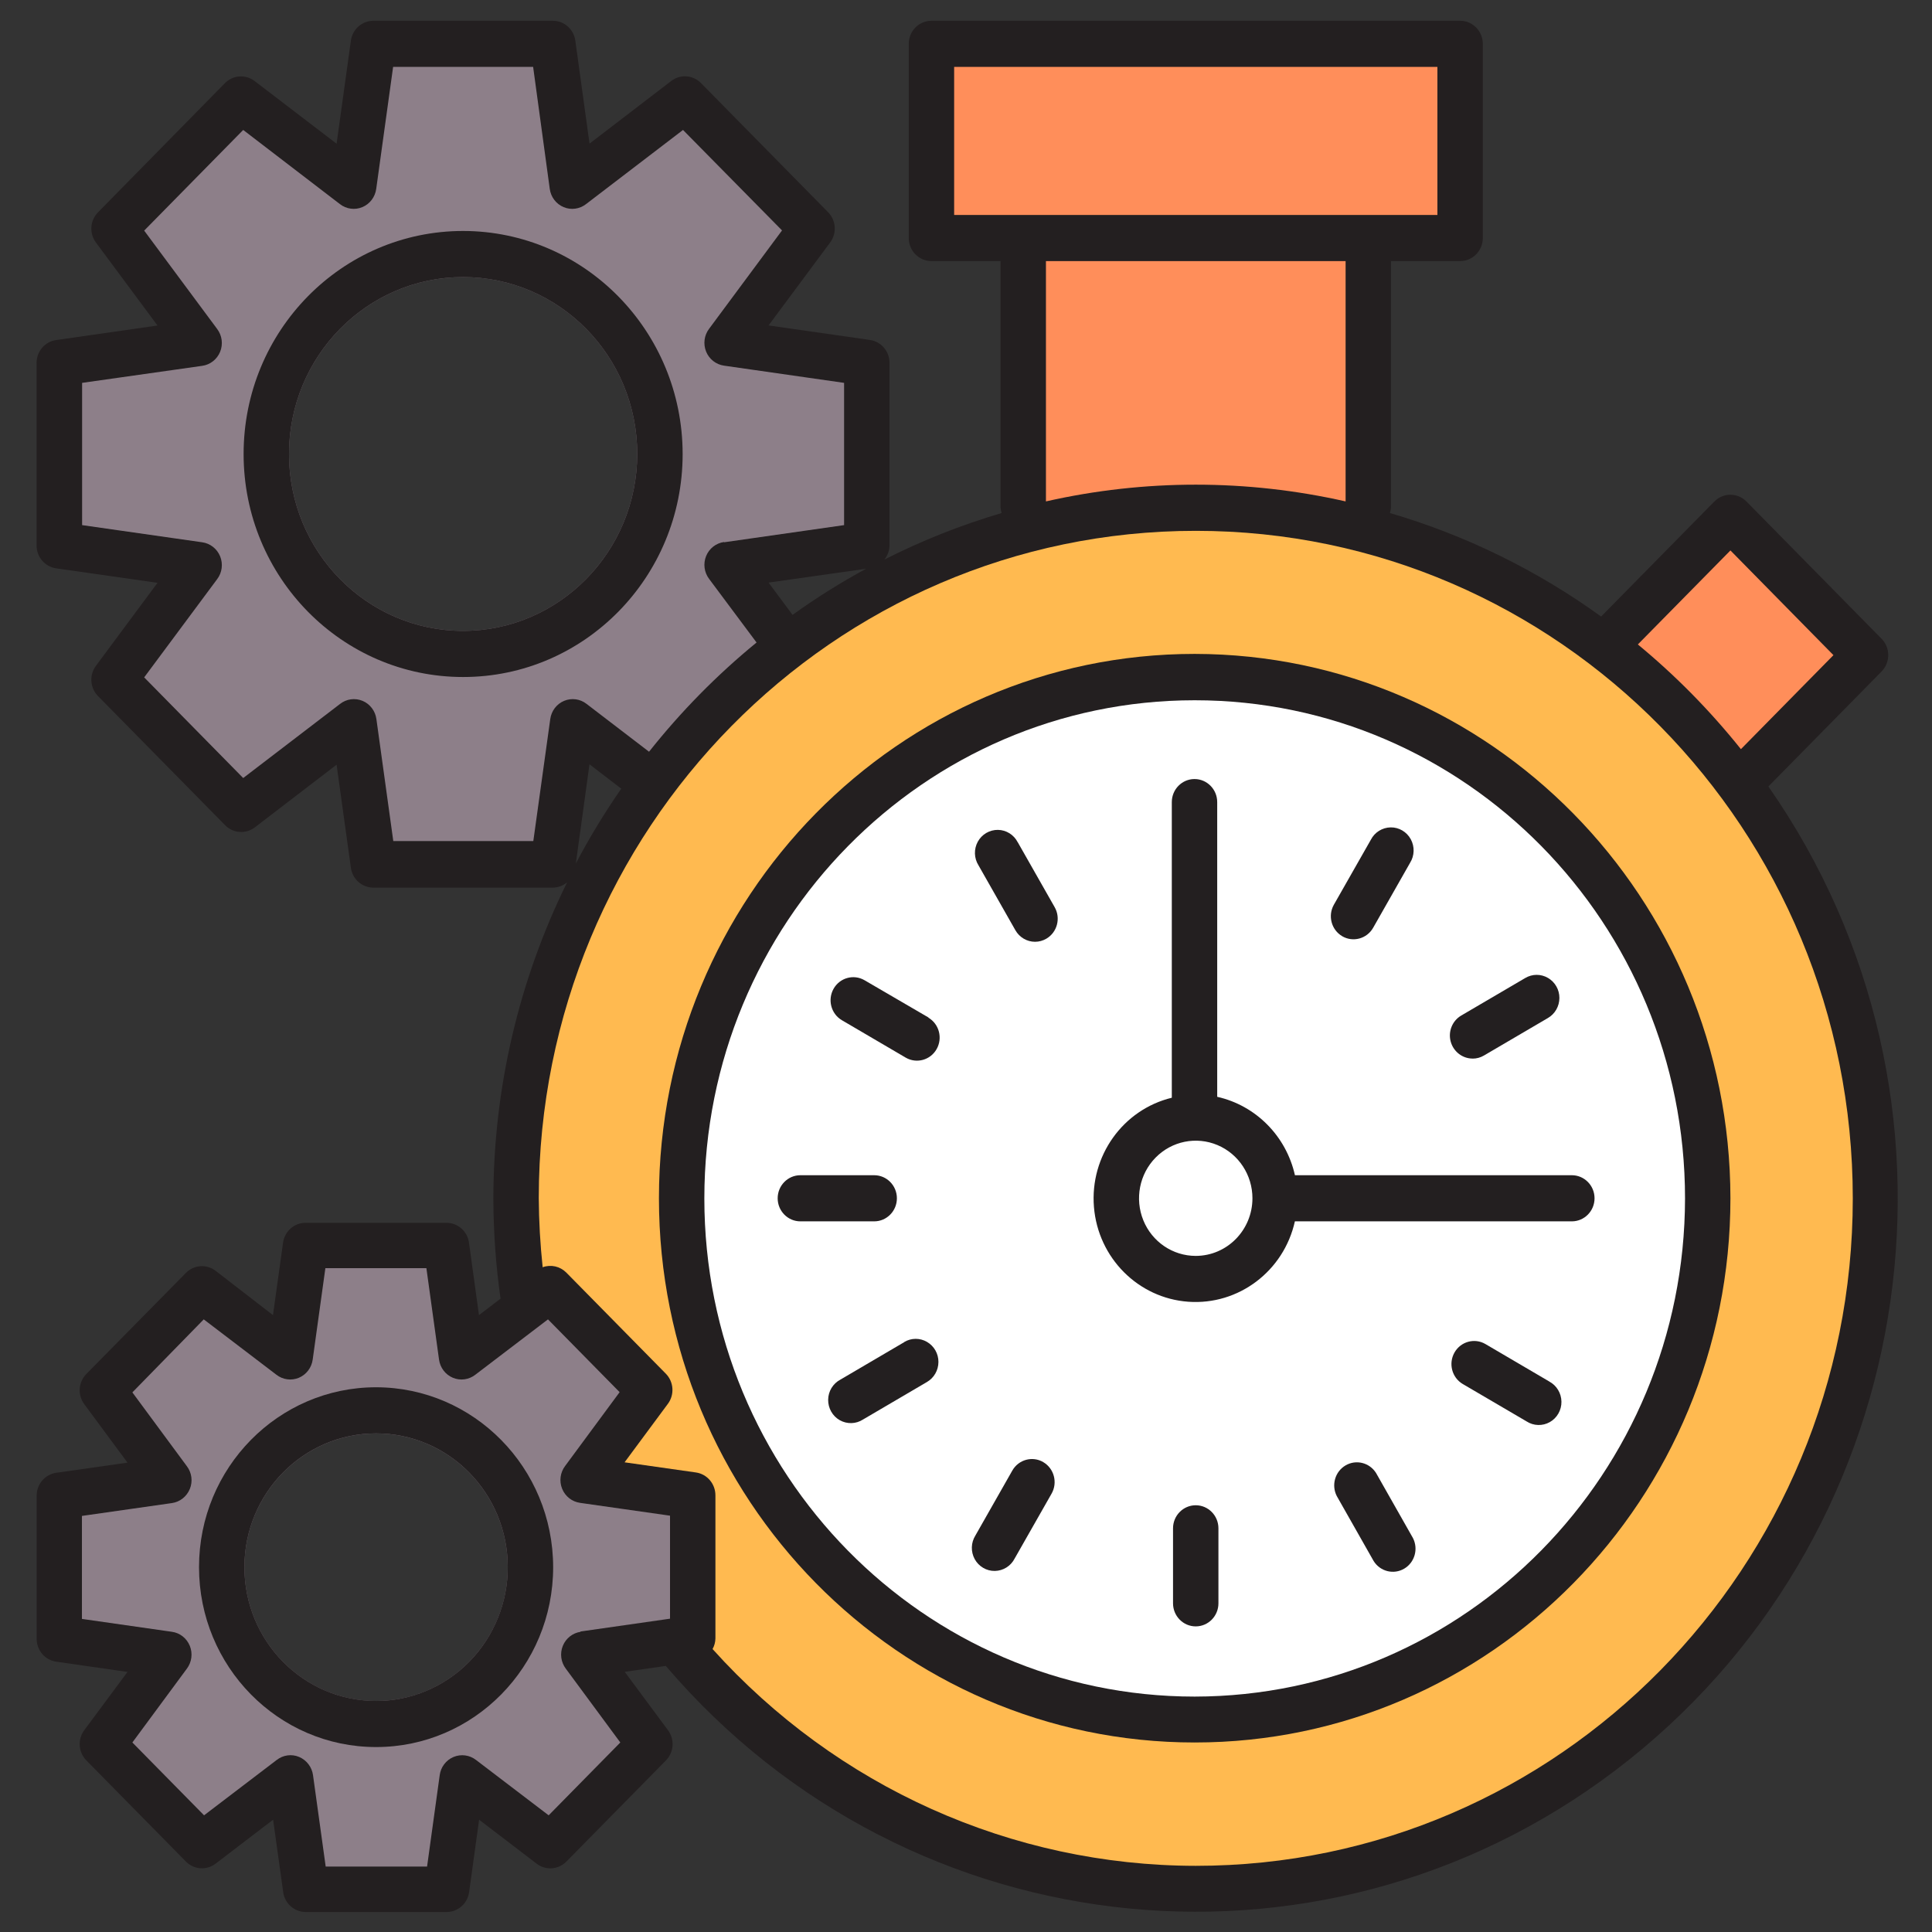 <svg id="eFMnmLPogyv1" xmlns="http://www.w3.org/2000/svg" xmlns:xlink="http://www.w3.org/1999/xlink" viewBox="0 0 16 16" shape-rendering="geometricPrecision" text-rendering="geometricPrecision" project-id="79c510093c224243bb1d9453c7fcfdc1" export-id="12254b1124e34831bdaffe1353e4f6d8" cached="false"><rect x="0" y="0" width="16" height="16" fill="#333333" stroke="none"/><g transform="matrix(.376 0 0 0.382-1.388-1.547)"><path d="M42.641,21.1l2.494-2.494c.093-.094.146-.221.146-.353 0-.133-.052-.26-.146-.354l-2.977-2.977c-.195-.195-.512-.195-.707,0l-2.494,2.494c-1.413-1.005-2.986-1.764-4.652-2.244.012-.037.02-.076.023-.115v-5.347h1.523c.276,0,.5-.224.5-.5v-4.21c0-.276-.224-.5-.5-.5h-11.644c-.276,0-.5.224-.5.5v4.21c0,.276.224.5.5.5h1.522v5.347c.003.039.011.078.024.115-.89.258-1.754.595-2.583,1.009.073-.088.113-.198.113-.312v-3.954c-0-.249-.183-.46-.43-.495l-2.234-.315l1.358-1.8c.15-.199.13-.478-.046-.654l-2.8-2.8c-.176-.177-.456-.196-.655-.046l-1.8,1.358-.313-2.233c-.035-.247-.246-.43-.495-.43h-3.953c-.249 0-.46.183-.495.43l-.315,2.235L9.3,5.807c-.199-.15-.479-.131-.655.046L5.85,8.653c-.176.176-.196.455-.046.654l1.357,1.8-2.233.315c-.247.034-.431.246-.431.495v3.954c-.002.251.182.465.431.5l2.233.314-1.357,1.8c-.15.199-.131.479.046.655l2.8,2.8c.176.177.456.196.655.046l1.8-1.358.315,2.235c.035.247.246.43.495.43h3.953c.115-.001.225-.041.314-.114-1.066,2.129-1.622,4.477-1.624,6.858.002.725.055,1.449.158,2.167l-.475.357-.22-1.571c-.035-.249-.249-.432-.5-.43h-3.1c-.249 0-.46.183-.495.43l-.222,1.571L8.44,31.6c-.199-.15-.478-.13-.654.046L5.593,33.837c-.176.176-.196.455-.046.654L6.5,35.759l-1.57.22c-.249.035-.433.249-.431.5v3.1c0.0.249.184.461.431.495l1.57.222-.953,1.264c-.15.199-.13.478.046.654l2.193,2.193c.176.176.455.196.654.046L9.707,43.5l.222,1.57c.034.247.246.431.495.431h3.1c.251.002.465-.182.5-.431l.22-1.57l1.268.954c.199.15.478.13.654-.046l2.193-2.193c.176-.176.196-.455.046-.654l-.954-1.267.905-.128c5.401,6.227,14.737,7.12,21.221,2.03s7.832-14.372,3.064-21.096ZM11.975,40.926c-1.602,0-2.9-1.298-2.9-2.9s1.298-2.9,2.9-2.9s2.9,1.298,2.9,2.9-1.298,2.9-2.9,2.9Zm4.4-18.158l.3-2.149.7.529c-.366.519-.7,1.06-1,1.62Zm-2.483-5.041c-2.118,0-3.835-1.717-3.835-3.835s1.717-3.835,3.835-3.835s3.835,1.717,3.835,3.835c-.003,2.117-1.718,3.832-3.835,3.835Zm7.256-.347l-.529-.7l2.148-.3c-.56.299-1.101.633-1.619,1Z" fill="#231f20"/><path d="M30.028,44.5c-4.05-.004-7.911-1.71-10.642-4.7.04-.07.061-.148.063-.228v-3.1c.002-.251-.181-.465-.43-.5l-1.571-.22.954-1.268c.15-.199.13-.478-.046-.654l-2.193-2.193c-.137-.134-.338-.179-.519-.114-.054-.498-.083-.999-.086-1.5.003-7.991,6.484-14.467,14.475-14.465s14.468,6.482,14.467,14.474-6.481,14.469-14.472,14.468Z" fill="#ffba50"/><path d="M30.005,18.226c-6.517,0-11.8,5.283-11.8,11.8s5.283,11.8,11.8,11.8s11.8-5.283,11.8-11.8c-.009-6.513-5.287-11.791-11.8-11.8Z" fill="#231f20"/><path d="M30.005,40.831c-5.965,0-10.8-4.835-10.8-10.8s4.835-10.8,10.8-10.8s10.8,4.835,10.8,10.8c-.008,5.961-4.839,10.792-10.8,10.8Z" fill="#fff"/><path d="M19.64,15.806l2.643-.372v-3.084l-2.643-.373c-.177-.024-.328-.14-.396-.305s-.043-.354.066-.495l1.606-2.132-2.181-2.178L16.6,8.474c-.142.109-.33.134-.495.066s-.281-.219-.305-.396L15.434,5.5h-3.084l-.372,2.644c-.024.177-.14.328-.305.396s-.354.043-.495-.066L9.048,6.867L6.867,9.049l1.607,2.132c.109.142.134.33.066.495s-.219.281-.396.305L5.5,12.35v3.084l2.644.372c.177.024.328.14.396.305s.043.354-.066.495L6.867,18.735l2.181,2.182l2.134-1.607c.142-.109.33-.134.495-.066s.281.219.305.396l.372,2.644h3.084l.373-2.644c.024-.177.14-.328.305-.396s.354-.043.495.066l1.376,1.037c.702-.872,1.496-1.666,2.368-2.368L19.31,16.6c-.109-.142-.134-.33-.066-.495s.219-.281.396-.305v.006Zm-5.748,1.921c-2.118,0-3.835-1.717-3.835-3.835s1.717-3.835,3.835-3.835s3.835,1.717,3.835,3.835c-.003,2.117-1.718,3.832-3.835,3.835Z" fill="#8d7f89"/><path d="M13.892,9.057c-2.67,0-4.835,2.165-4.835,4.835s2.165,4.835,4.835,4.835s4.835-2.165,4.835-4.835c-.003-2.669-2.166-4.832-4.835-4.835Zm0,8.67c-2.118,0-3.835-1.717-3.835-3.835s1.717-3.835,3.835-3.835s3.835,1.717,3.835,3.835c-.003,2.117-1.718,3.832-3.835,3.835Z" fill="#231f20"/><path d="M16.469,39.421l1.98-.279v-2.233l-1.98-.278c-.177-.024-.328-.14-.396-.305s-.043-.354.066-.495l1.2-1.6-1.578-1.578-1.6,1.2c-.142.109-.33.134-.495.066s-.281-.219-.305-.396l-.278-1.98h-2.225l-.279,1.98c-.024.177-.14.328-.305.396s-.354.043-.495-.066l-1.6-1.2-1.572,1.583l1.2,1.6c.109.142.134.331.065.495s-.219.281-.396.305l-1.98.278v2.233l1.98.279c.177.023.328.14.396.305s.043.354-.065.495l-1.2,1.6l1.579,1.579l1.6-1.2c.142-.109.331-.134.495-.065s.281.219.305.396l.279,1.98h2.233l.278-1.98c.023-.177.14-.328.305-.396s.354-.043.495.065l1.6,1.2l1.578-1.579-1.2-1.6c-.109-.142-.134-.33-.066-.495s.219-.281.396-.305l-.015-.005Zm-4.494,1.505c-1.602,0-2.9-1.298-2.9-2.9s1.298-2.9,2.9-2.9s2.9,1.298,2.9,2.9-1.298,2.9-2.9,2.9Z" fill="#8d7f89"/><path d="M11.975,34.125c-2.154,0-3.9,1.746-3.9,3.9s1.746,3.9,3.9,3.9s3.9-1.746,3.9-3.9c-.003-2.153-1.747-3.897-3.9-3.9Zm0,6.8c-1.602,0-2.9-1.298-2.9-2.9s1.298-2.9,2.9-2.9s2.9,1.298,2.9,2.9c0.0.769-.305,1.507-.849,2.051s-1.282.85-2.051.85v-.001Z" fill="#231f20"/><path d="M38.313,29.528h-6.1c-.194-.85-.861-1.512-1.712-1.7v-6.389c0-.276-.224-.5-.5-.5s-.5.224-.5.5v6.409c-1.078.258-1.806,1.264-1.715,2.368s.974,1.977,2.079,2.055s2.102-.662,2.347-1.743h6.1c.276,0,.5-.224.5-.5s-.224-.5-.5-.5Zm-8.285,1.749c-.505,0-.961-.304-1.154-.771s-.086-1.004.271-1.361.894-.464,1.361-.271.771.649.771,1.154c-.001.69-.559,1.248-1.249,1.249Z" fill="#231f20"/><path d="M30.028,36.683c-.276,0-.5.224-.5.5v1.626c0,.276.224.5.5.5s.5-.224.5-.5v-1.626c0-.276-.224-.5-.5-.5Z" fill="#231f20"/><path d="M23.446,30.028c0-.276-.224-.5-.5-.5h-1.626c-.276,0-.5.224-.5.5s.224.5.5.5h1.626c.276,0,.5-.224.5-.5Z" fill="#231f20"/><path d="M34,35.984c-.144-.226-.44-.299-.672-.165s-.317.427-.193.665l.812,1.409c.144.226.44.299.672.165s.317-.427.193-.665L34,35.984Z" fill="#231f20"/><path d="M26.107,22.309c-.085-.163-.253-.266-.436-.268s-.354.096-.443.256-.084.357.015.512l.813,1.408c.089.154.254.25.432.25.088-0.0.174-.023.25-.067.239-.138.321-.444.183-.683l-.813-1.408Z" fill="#231f20"/><path d="M23.609,33.146L22.2,33.96c-.163.085-.266.253-.268.436s.096.354.256.443.357.084.512-.015l1.408-.813c.156-.089.252-.254.253-.434s-.095-.345-.251-.435-.347-.089-.502.002h.001Z" fill="#231f20"/><path d="M36.126,27c.088 0.0.174-.023.25-.067l1.409-.813c.156-.089.252-.254.253-.434s-.095-.345-.251-.435-.347-.089-.502.002l-1.409.813c-.196.113-.292.344-.233.562s.257.371.483.371Z" fill="#231f20"/><path d="M37.815,34l-1.408-.813c-.239-.136-.543-.053-.68.185s-.057.542.18.681l1.408.812c.155.099.352.104.512.015s.259-.26.256-.443-.105-.351-.268-.436Z" fill="#231f20"/><path d="M24.141,26.108L22.732,25.3c-.239-.136-.543-.053-.68.185s-.057.542.18.681l1.409.813c.239.136.543.053.68-.185s.057-.542-.18-.681v-.005Z" fill="#231f20"/><path d="M26.671,35.748c-.239-.138-.545-.056-.683.183l-.813,1.408c-.099.155-.104.352-.015.512s.26.259.443.256.351-.105.436-.268l.814-1.408c.138-.239.056-.545-.183-.683Z" fill="#231f20"/><path d="M33.253,24.346c.239.138.545.056.683-.183l.813-1.408c.099-.155.104-.352.015-.512s-.26-.259-.443-.256-.351.105-.436.268l-.814,1.408c-.138.239-.056.545.183.683Z" fill="#231f20"/><path d="M41.805,15.983l2.269,2.27-2.038,2.038c-.677-.833-1.437-1.593-2.27-2.27l2.039-2.038Z" fill="#ff8e5a"/><rect width="10.644" height="3.21" rx="0" ry="0" transform="translate(24.707 5.5)" fill="#ff8e5a"/><path d="M26.729,9.71h6.6v5.21c-2.173-.484-4.427-.484-6.6,0v-5.21Z" fill="#ff8e5a"/></g></svg>
